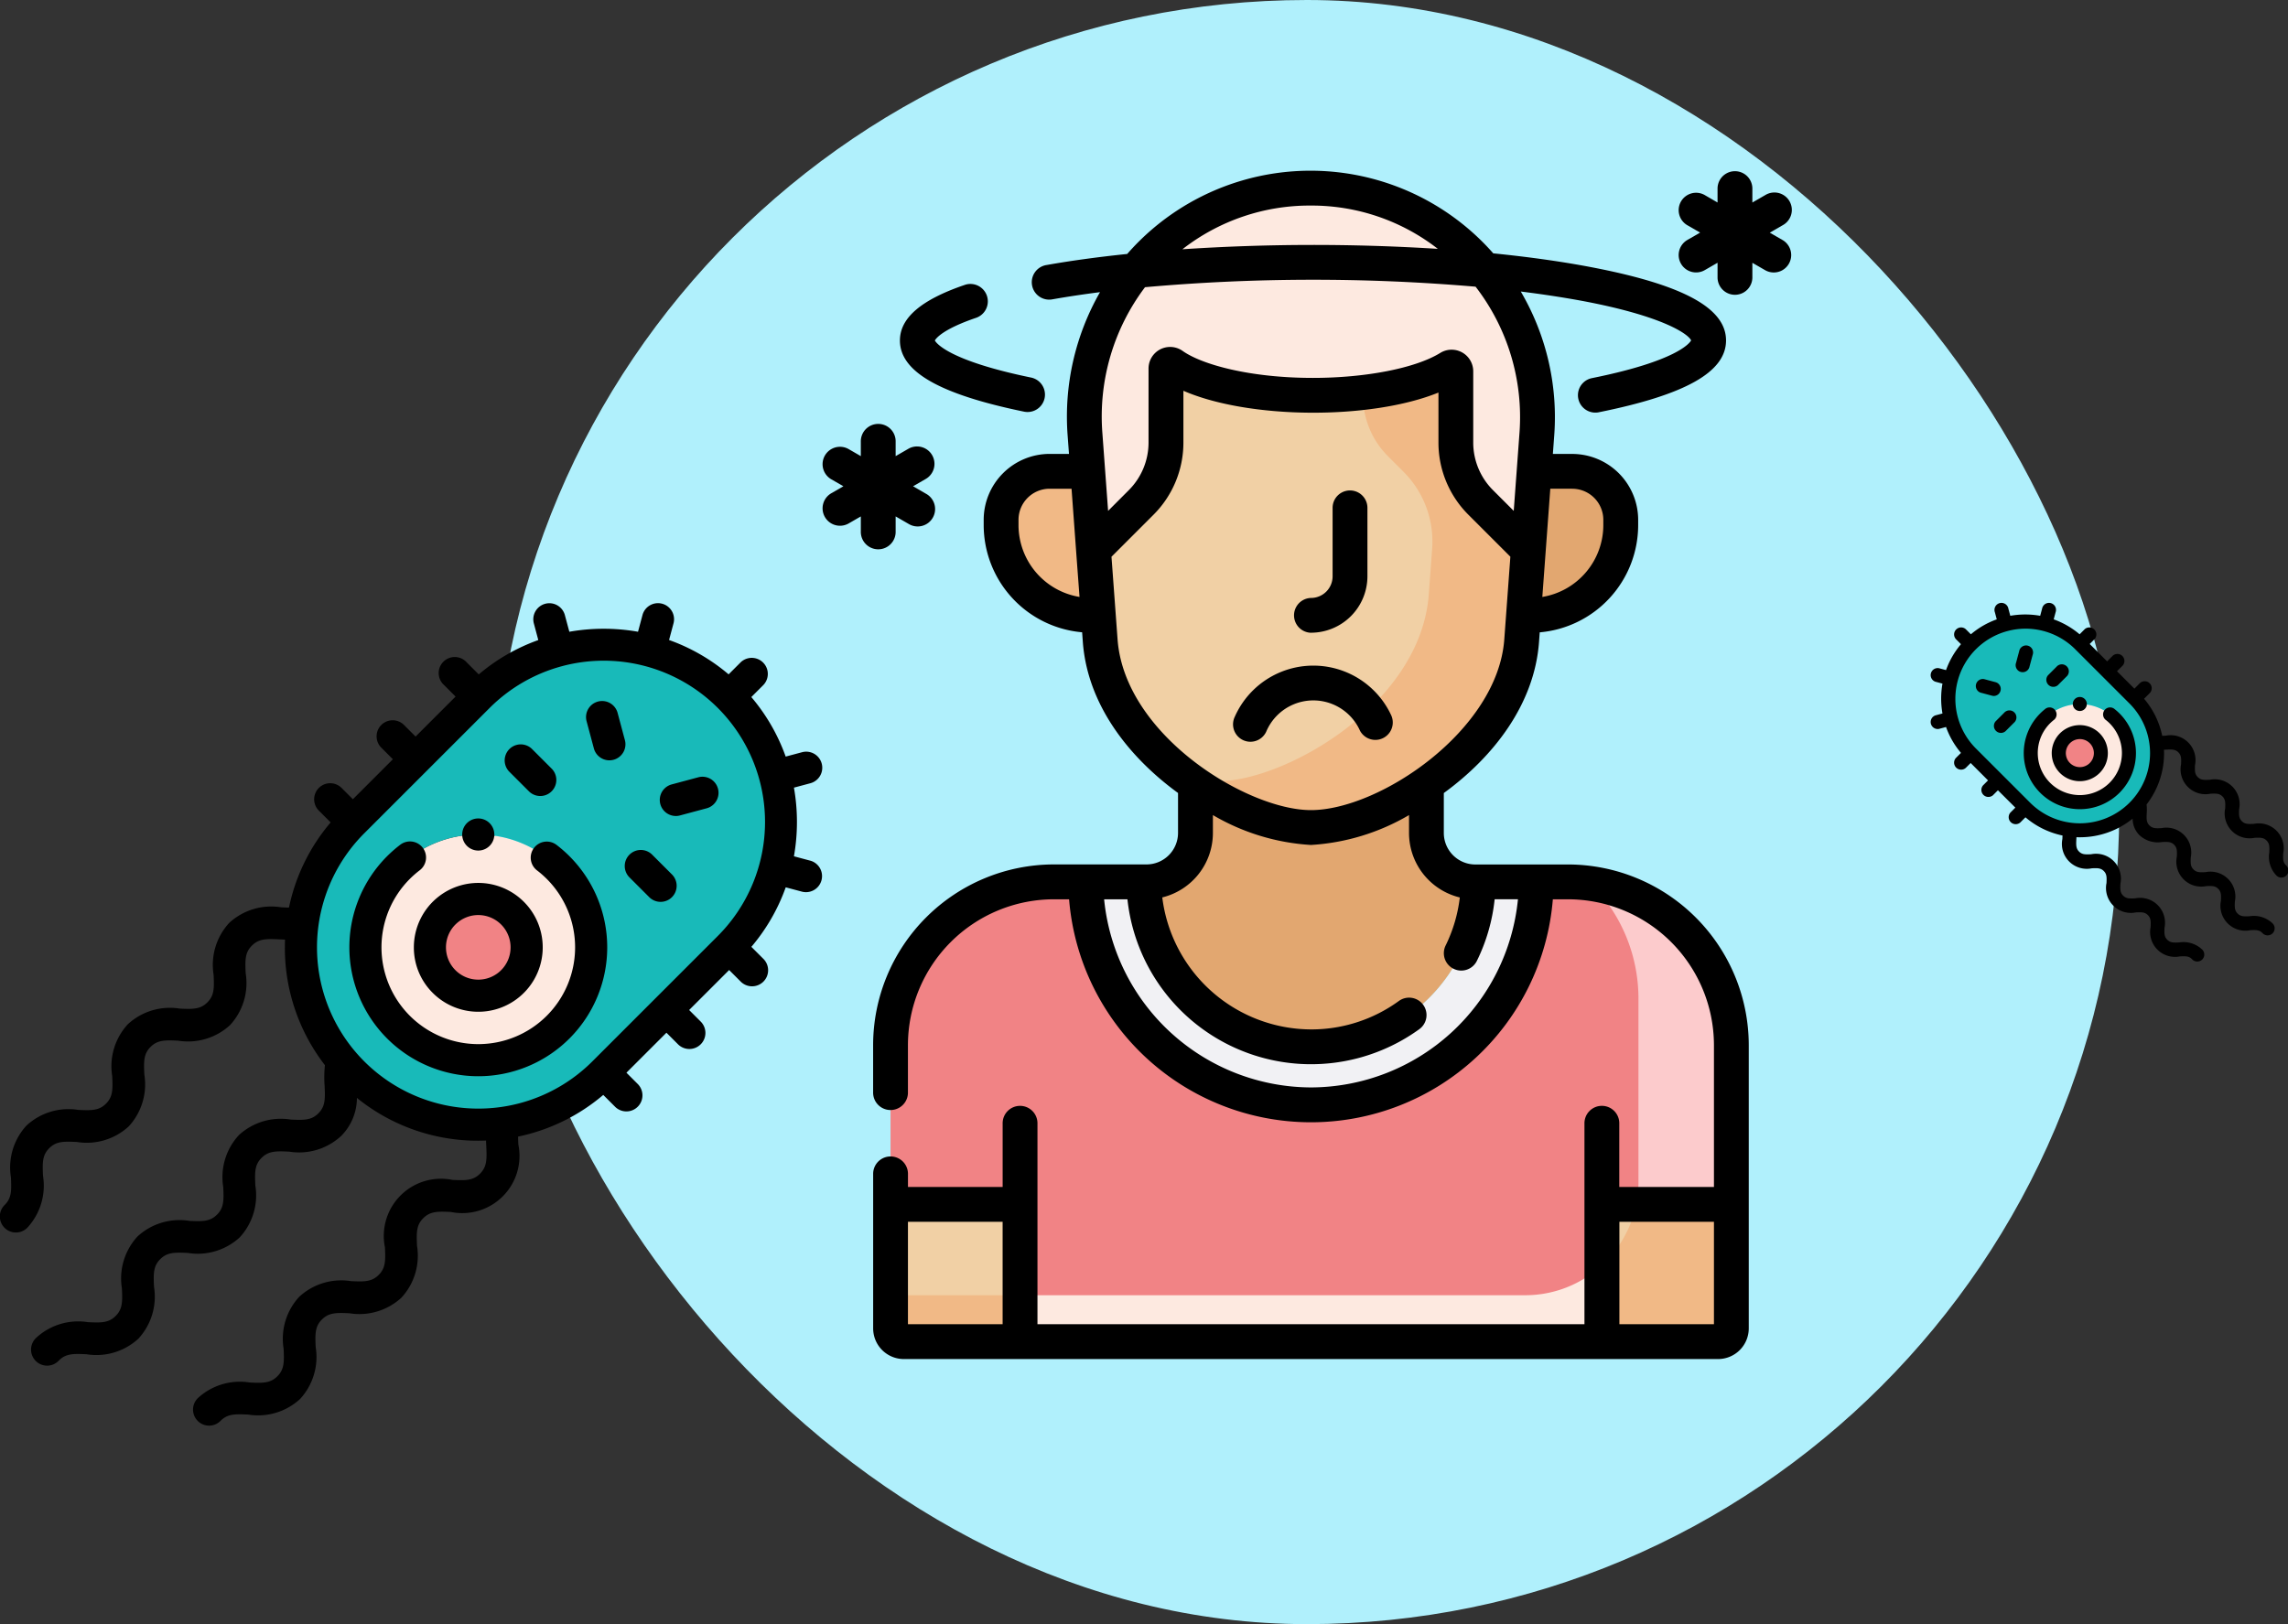 <svg xmlns="http://www.w3.org/2000/svg" width="195.758" height="139" viewBox="0 0 195.758 139">
  <rect x="0" y="0" width="195.758" height="139" fill="#333333" stroke="none"/>
  <g id="Grupo_146094" data-name="Grupo 146094" transform="translate(10525.315 6398)">
    <g id="Grupo_145999" data-name="Grupo 145999" transform="translate(-11214 -12128)">
      <g id="Grupo_145981" data-name="Grupo 145981" transform="translate(8338 12133)">
        <rect id="Rectángulo_44555" data-name="Rectángulo 44555" width="139" height="139" rx="69.5" transform="translate(-7607 -6403)" fill="#b0f0fc"/>
        <g id="mareado" transform="translate(-7626.218 -6388.387)">
          <path id="Trazado_194224" data-name="Trazado 194224" d="M349.907,141.829h-.6l.908-12.323h3.26a4.151,4.151,0,0,1,4.151,4.151v.454A7.718,7.718,0,0,1,349.907,141.829Z" transform="translate(-242.055 -103.782)" fill="#e2a770"/>
          <path id="Trazado_194225" data-name="Trazado 194225" d="M132.008,141.829h.6l-.908-12.323h-3.26a4.151,4.151,0,0,0-4.151,4.151v.454A7.718,7.718,0,0,0,132.008,141.829Z" transform="translate(-61.733 -103.782)" fill="#f1b986"/>
          <path id="Trazado_194226" data-name="Trazado 194226" d="M201.3,99.3l-4.065-4.065a7.285,7.285,0,0,1-2.134-5.151V84a.36.36,0,0,0-.553-.3c-2.275,1.406-6.649,2.357-11.671,2.357-5.288,0-9.857-1.055-12.014-2.585a.359.359,0,0,0-.564.3v6.318a7.285,7.285,0,0,1-2.134,5.151L164.1,99.3l.572,7.762c.7,9.443,12.337,15.987,18.028,15.987s17.333-6.544,18.028-15.987C200.727,107.064,201.3,99.3,201.3,99.3Z" transform="translate(-93.635 -66.839)" fill="#f1d0a5"/>
          <path id="Trazado_194227" data-name="Trazado 194227" d="M228.681,96.194a7.285,7.285,0,0,1-2.134-5.151V84.959a.36.36,0,0,0-.553-.3,19.059,19.059,0,0,1-7.392,2.117v.3a7.285,7.285,0,0,0,2.134,5.151l1.332,1.332a8.441,8.441,0,0,1,2.45,6.588l-.288,3.907c-.7,9.443-12.337,15.987-18.028,15.987a11.515,11.515,0,0,1-2.86-.417c3.69,2.778,7.98,4.39,10.805,4.39,5.691,0,17.333-6.544,18.028-15.987l.572-7.762-4.065-4.065Z" transform="translate(-125.082 -67.796)" fill="#f1b986"/>
          <path id="Trazado_194228" data-name="Trazado 194228" d="M179.734,7.5a19.38,19.38,0,0,0-19.545,21.033l.732,9.94,4.065-4.065a7.285,7.285,0,0,0,2.134-5.151V22.938a.359.359,0,0,1,.564-.3c2.157,1.529,6.726,2.585,12.014,2.585,5.022,0,9.4-.952,11.671-2.357a.36.36,0,0,1,.553.3v6.084a7.285,7.285,0,0,0,2.134,5.151l4.065,4.065.734-9.963A19.512,19.512,0,0,0,179.734,7.5Z" transform="translate(-90.457 -6.01)" fill="#fde9e0"/>
          <path id="Trazado_194229" data-name="Trazado 194229" d="M200.055,286.728a14.307,14.307,0,0,0,14.306-14.114h-.249a4.184,4.184,0,0,1-4.184-4.184v-4.192c-3.464,2.369-7.288,3.726-9.88,3.726s-6.416-1.357-9.88-3.726v4.192a4.184,4.184,0,0,1-4.184,4.184h-.236a14.307,14.307,0,0,0,14.306,14.115Z" transform="translate(-110.985 -211.752)" fill="#e2a770"/>
          <path id="Trazado_194230" data-name="Trazado 194230" d="M180.019,325.485a19.3,19.3,0,0,0,19.272-19.08h-4.966a14.307,14.307,0,0,1-28.612,0h-4.966a19.3,19.3,0,0,0,19.272,19.08Z" transform="translate(-90.949 -245.543)" fill="#f1f1f4"/>
          <path id="Trazado_194231" data-name="Trazado 194231" d="M148.6,334V320.382A13.977,13.977,0,0,0,134.619,306.4h-2.712a19.273,19.273,0,0,1-38.544,0H90.637A13.977,13.977,0,0,0,76.66,320.382V334H87.738v11.748h49.793V334Z" transform="translate(-23.564 -245.543)" fill="#f18385"/>
          <path id="Trazado_194232" data-name="Trazado 194232" d="M76.66,445.352v10.614a1.134,1.134,0,0,0,1.134,1.134h9.944V445.352Z" transform="translate(-23.564 -356.891)" fill="#f1d0a5"/>
          <path id="Trazado_194233" data-name="Trazado 194233" d="M76.66,484.5v2.838a1.134,1.134,0,0,0,1.134,1.134h9.944V484.5Z" transform="translate(-23.564 -388.261)" fill="#f1b986"/>
          <path id="Trazado_194234" data-name="Trazado 194234" d="M383.109,445.352V457.1h9.93a1.134,1.134,0,0,0,1.134-1.134V445.352Z" transform="translate(-269.142 -356.891)" fill="#f1d0a5"/>
          <path id="Trazado_194235" data-name="Trazado 194235" d="M386.039,445.352a9.683,9.683,0,0,1-2.929,5.2V457.1h9.93a1.134,1.134,0,0,0,1.134-1.134V445.352Z" transform="translate(-269.143 -356.891)" fill="#f1b986"/>
          <path id="Trazado_194236" data-name="Trazado 194236" d="M175.649,474.126H132.432V478.1h49.793v-6.544A9.661,9.661,0,0,1,175.649,474.126Z" transform="translate(-68.258 -377.889)" fill="#fde9e0"/>
          <path id="Trazado_194237" data-name="Trazado 194237" d="M378.276,307.086a13.933,13.933,0,0,1,4.08,9.869v15.676a9.744,9.744,0,0,1-.19,1.92H390.3V320.928A13.98,13.98,0,0,0,378.276,307.086Z" transform="translate(-265.269 -246.089)" fill="#fccbcc"/>
          <path id="Trazado_194238" data-name="Trazado 194238" d="M251.761,149.923a4.833,4.833,0,0,0,4.827-4.827v-5.859a1.49,1.49,0,0,0-2.98,0V145.1a1.85,1.85,0,0,1-1.848,1.848,1.49,1.49,0,0,0,0,2.979Z" transform="translate(-162.69 -110.386)"/>
          <path id="Trazado_194239" data-name="Trazado 194239" d="M225.035,219.589a1.489,1.489,0,0,0,1.988-.7,4.373,4.373,0,0,1,8.03-.1,1.49,1.49,0,0,0,2.656-1.35,7.348,7.348,0,0,0-13.371.163,1.49,1.49,0,0,0,.7,1.988Z" transform="translate(-141.791 -170.867)"/>
          <path id="Trazado_194240" data-name="Trazado 194240" d="M91.3,59.748a1.49,1.49,0,1,0,.6-2.918c-7.024-1.45-8.078-2.95-8.194-3.165.081-.153.625-.945,3.488-1.926a1.49,1.49,0,1,0-.966-2.818c-3.709,1.271-5.511,2.823-5.511,4.745C80.72,56.325,84.082,58.258,91.3,59.748Z" transform="translate(-26.818 -39.138)"/>
          <path id="Trazado_194241" data-name="Trazado 194241" d="M425.159,5.942,424.045,5.3l1.114-.643a1.49,1.49,0,1,0-1.49-2.58l-1.114.643V1.49a1.49,1.49,0,0,0-2.979,0V2.718L418.512,2.1a1.49,1.49,0,1,0-1.49,2.58l1.064.614-1.064.614a1.49,1.49,0,1,0,1.49,2.58l1.064-.614V9.165a1.49,1.49,0,0,0,2.979,0V7.879l1.114.643a1.49,1.49,0,0,0,1.49-2.58Z" transform="translate(-295.722)"/>
          <path id="Trazado_194242" data-name="Trazado 194242" d="M53.533,118.436V117.15l1.114.643a1.49,1.49,0,1,0,1.49-2.58l-1.114-.643,1.114-.643a1.49,1.49,0,0,0-1.49-2.58l-1.114.643v-1.229a1.49,1.49,0,1,0-2.979,0v1.229l-1.064-.614a1.49,1.49,0,0,0-1.49,2.58l1.064.614L48,115.184a1.49,1.49,0,0,0,1.49,2.58l1.064-.614v1.286a1.49,1.49,0,1,0,2.979,0Z" transform="translate(0 -87.566)"/>
          <path id="Trazado_194243" data-name="Trazado 194243" d="M128.609,59.373h-7.927a2.7,2.7,0,0,1-2.694-2.694v-3.42c4.275-3.115,7.754-7.615,8.145-12.923l.061-.831a9.22,9.22,0,0,0,8.422-9.174v-.454a5.647,5.647,0,0,0-5.641-5.64h-1.657l.12-1.625a21.241,21.241,0,0,0-2.865-12.275c1.864.231,3.621.5,5.246.8,7.069,1.326,9.125,2.891,9.328,3.384-.108.2-1.165,1.758-8.516,3.234a1.49,1.49,0,0,0,.587,2.921c7.448-1.5,10.916-3.45,10.916-6.151,0-2.725-3.532-4.692-11.115-6.191-2.623-.518-5.592-.942-8.8-1.264a20.822,20.822,0,0,0-31.32.052c-2.46.255-4.774.571-6.884.944A1.49,1.49,0,1,0,84.528,11c1.275-.225,2.628-.428,4.045-.61A21.44,21.44,0,0,0,85.8,22.634l.118,1.6H84.261a5.647,5.647,0,0,0-5.641,5.64v.454A9.22,9.22,0,0,0,87.042,39.5l.061.831c.391,5.309,3.867,9.806,8.145,12.923v3.42a2.7,2.7,0,0,1-2.694,2.694H84.626A15.484,15.484,0,0,0,69.16,74.839v4.02a1.49,1.49,0,1,0,2.979,0v-4.02A12.5,12.5,0,0,1,84.626,62.352h1.3a20.763,20.763,0,0,0,41.39,0h1.29A12.5,12.5,0,0,1,141.1,74.839V86.972H133V81.558a1.49,1.49,0,1,0-2.979,0V98.72h-46.8V81.559a1.49,1.49,0,1,0-2.979,0v5.413h-8.1v-1.16a1.49,1.49,0,0,0-2.979,0V99.076a2.627,2.627,0,0,0,2.624,2.624h69.667a2.627,2.627,0,0,0,2.624-2.624V74.839a15.484,15.484,0,0,0-15.467-15.467Zm.365-32.158a2.664,2.664,0,0,1,2.661,2.661v.454a6.238,6.238,0,0,1-5.219,6.146c.134-1.817.457-6.2.682-9.262h1.876ZM106.617,2.98a17.559,17.559,0,0,1,10.859,3.705,169.337,169.337,0,0,0-21.853.035,17.681,17.681,0,0,1,10.994-3.74Zm14.089,6.943a18.258,18.258,0,0,1,3.759,12.468c-.609,8.273-.079,1.065-.495,6.719l-1.765-1.765a5.757,5.757,0,0,1-1.7-4.1V17.164a1.85,1.85,0,0,0-2.826-1.57c-2.1,1.3-6.373,2.135-10.888,2.135-5.454,0-9.531-1.16-11.152-2.31a1.848,1.848,0,0,0-2.915,1.51v6.318a5.757,5.757,0,0,1-1.7,4.1L89.265,29.11l-.493-6.7A18.374,18.374,0,0,1,92.423,9.967a162.628,162.628,0,0,1,28.283-.044ZM81.6,30.329v-.454a2.664,2.664,0,0,1,2.661-2.661h1.876c.46,6.244.3,4.12.682,9.261A6.238,6.238,0,0,1,81.6,30.329Zm8.475,9.787-.521-7.081,3.583-3.583a8.718,8.718,0,0,0,2.57-6.2V18.831c5.611,2.44,16,2.512,21.822.153v4.264a8.717,8.717,0,0,0,2.57,6.2l3.583,3.583c-.631,8.575-.228,3.1-.521,7.082-.575,7.812-10.7,14.606-16.543,14.606-5.463,0-15.94-6.42-16.543-14.607Zm16.549,38.337a17.848,17.848,0,0,1-17.7-16.1h1.995a15.8,15.8,0,0,0,24.96,11.123,1.49,1.49,0,1,0-1.747-2.414,12.723,12.723,0,0,1-7.5,2.426A12.875,12.875,0,0,1,93.9,62.191a5.684,5.684,0,0,0,4.331-5.513V55.144a18.759,18.759,0,0,0,8.39,2.558,18.759,18.759,0,0,0,8.39-2.558v1.534a5.684,5.684,0,0,0,4.345,5.517,12.645,12.645,0,0,1-1.225,4.136,1.49,1.49,0,0,0,2.672,1.318,15.606,15.606,0,0,0,1.534-5.3h1.994A17.847,17.847,0,0,1,106.624,78.453ZM72.14,89.952h8.1V98.72h-8.1ZM133.01,98.72V89.952H141.1V98.72Z" transform="translate(-17.554 0)"/>
        </g>
        <g id="microorganismo" transform="translate(-7649.315 -6351.351)">
          <g id="Grupo_145979" data-name="Grupo 145979" transform="translate(25.747 3.54)">
            <circle id="Elipse_1263" data-name="Elipse 1263" cx="4.139" cy="4.139" r="4.139" transform="translate(11.037 21.749)" fill="#f18385"/>
            <path id="Trazado_194244" data-name="Trazado 194244" d="M234.275,150.623a4.139,4.139,0,1,1,0,5.853,4.139,4.139,0,0,1,0-5.853Zm9.755,9.755a9.657,9.657,0,1,0-13.658,0A9.657,9.657,0,0,0,244.03,160.379Z" transform="translate(-222.025 -127.662)" fill="#fde9e0" fill-rule="evenodd"/>
            <path id="Trazado_194245" data-name="Trazado 194245" d="M195.73,44.829a9.657,9.657,0,1,1,0,13.658A9.657,9.657,0,0,1,195.73,44.829Zm-3.9,17.56a15.176,15.176,0,0,0,21.462,0L224.02,51.658A15.176,15.176,0,0,0,202.559,30.2L191.828,40.927a15.176,15.176,0,0,0,0,21.462Z" transform="translate(-187.383 -25.769)" fill="#18bab9" fill-rule="evenodd"/>
          </g>
          <g id="Grupo_145980" data-name="Grupo 145980" transform="translate(-0.001 -0.001)">
            <path id="Trazado_194246" data-name="Trazado 194246" d="M259.32,183.482a5.513,5.513,0,1,0-1.615-3.9A5.477,5.477,0,0,0,259.32,183.482Zm1.943-5.853a2.764,2.764,0,1,1-.81,1.955A2.756,2.756,0,0,1,261.263,177.628Z" transform="translate(-222.295 -150.154)"/>
            <path id="Trazado_194247" data-name="Trazado 194247" d="M236.407,149.552a11.144,11.144,0,0,0-1.106-.968,1.374,1.374,0,1,0-1.67,2.183,8.4,8.4,0,0,1,.832.728,8.283,8.283,0,1,1-11.714,0,8.458,8.458,0,0,1,.833-.729,1.374,1.374,0,1,0-1.67-2.182,11.193,11.193,0,0,0-1.106.968,11.031,11.031,0,1,0,15.6,0Z" transform="translate(-187.683 -127.923)"/>
            <path id="Trazado_194248" data-name="Trazado 194248" d="M69.333,22.012l-1.405-.376a16.918,16.918,0,0,0,0-5.876l1.405-.376a1.374,1.374,0,0,0-.711-2.655l-1.4.374a16.359,16.359,0,0,0-2.94-5.095l1.02-1.02a1.374,1.374,0,0,0-1.943-1.943l-1.02,1.02a16.359,16.359,0,0,0-5.095-2.94l.374-1.4a1.374,1.374,0,1,0-2.654-.711l-.376,1.405a16.918,16.918,0,0,0-5.876,0l-.376-1.4a1.374,1.374,0,1,0-2.654.711l.374,1.4a16.359,16.359,0,0,0-5.095,2.94l-1.02-1.02A1.374,1.374,0,1,0,38,6.987l.979.979-3.422,3.422-.979-.979a1.374,1.374,0,1,0-1.943,1.943l.979.979-3.422,3.422-.979-.979a1.374,1.374,0,0,0-1.943,1.943l1.02,1.02a16.388,16.388,0,0,0-3.566,7.287c-.216,0-.442-.012-.674-.023a5.3,5.3,0,0,0-4.439,1.335,5.3,5.3,0,0,0-1.335,4.439c.055,1.147.057,1.773-.533,2.363s-1.215.588-2.363.533a5.3,5.3,0,0,0-4.439,1.335A5.3,5.3,0,0,0,9.6,40.445c.055,1.147.057,1.773-.533,2.363s-1.215.588-2.363.533A5.3,5.3,0,0,0,2.27,44.676,5.3,5.3,0,0,0,.935,49.114C.99,50.262.991,50.888.4,51.477a1.374,1.374,0,1,0,1.943,1.943A5.3,5.3,0,0,0,3.68,48.982c-.055-1.147-.057-1.773.533-2.363s1.216-.589,2.363-.533a5.3,5.3,0,0,0,4.439-1.335,5.3,5.3,0,0,0,1.335-4.439c-.055-1.147-.057-1.773.533-2.363s1.216-.588,2.363-.533a5.3,5.3,0,0,0,4.439-1.335,5.3,5.3,0,0,0,1.335-4.439c-.055-1.147-.057-1.774.533-2.363s1.216-.588,2.363-.533c.152.007.31.015.471.02-.009.22-.014.441-.014.662A16.425,16.425,0,0,0,27.8,39.514a9.8,9.8,0,0,0-.027,1.758c.055,1.147.056,1.774-.533,2.363s-1.216.588-2.363.533A5.3,5.3,0,0,0,20.437,45.5,5.3,5.3,0,0,0,19.1,49.942c.055,1.147.057,1.773-.533,2.363s-1.216.588-2.363.533a5.3,5.3,0,0,0-4.439,1.335,5.3,5.3,0,0,0-1.335,4.439c.055,1.147.057,1.773-.533,2.363s-1.215.589-2.363.533A5.3,5.3,0,0,0,3.1,62.843,1.374,1.374,0,1,0,5.04,64.786c.59-.59,1.216-.588,2.363-.533a5.3,5.3,0,0,0,4.439-1.335,5.3,5.3,0,0,0,1.335-4.439c-.055-1.147-.057-1.773.533-2.363s1.216-.588,2.363-.533a5.3,5.3,0,0,0,4.439-1.335,5.3,5.3,0,0,0,1.335-4.439c-.055-1.147-.057-1.773.533-2.363s1.215-.588,2.363-.533a5.3,5.3,0,0,0,4.439-1.335,4.624,4.624,0,0,0,1.355-3.264,16.424,16.424,0,0,0,10.386,3.663c.222,0,.442-.005.662-.014.005.161.012.318.02.471.055,1.147.056,1.774-.533,2.364s-1.216.589-2.363.533A4.894,4.894,0,0,0,32.934,55.1c.055,1.147.057,1.773-.533,2.363s-1.216.588-2.363.533A5.3,5.3,0,0,0,25.6,59.336a5.3,5.3,0,0,0-1.335,4.439c.055,1.147.057,1.773-.533,2.363s-1.215.589-2.363.533a5.3,5.3,0,0,0-4.439,1.335,1.374,1.374,0,1,0,1.943,1.943c.59-.59,1.215-.588,2.363-.533a5.3,5.3,0,0,0,4.439-1.335,5.3,5.3,0,0,0,1.335-4.439c-.055-1.147-.057-1.774.533-2.363s1.216-.588,2.363-.533a5.3,5.3,0,0,0,4.439-1.335,5.3,5.3,0,0,0,1.335-4.439c-.055-1.147-.057-1.774.533-2.363s1.216-.589,2.363-.533A4.895,4.895,0,0,0,44.349,46.3c-.011-.232-.021-.458-.023-.674a16.388,16.388,0,0,0,7.287-3.567l1.02,1.02a1.374,1.374,0,0,0,1.943-1.943l-.979-.979,3.422-3.422.979.979a1.374,1.374,0,1,0,1.943-1.943l-.979-.979,3.422-3.422.979.979a1.374,1.374,0,1,0,1.943-1.943l-1.02-1.02a16.359,16.359,0,0,0,2.94-5.095l1.4.374a1.374,1.374,0,0,0,.711-2.654ZM31.164,39.187a13.8,13.8,0,0,1,0-19.518L41.894,8.938A13.8,13.8,0,0,1,61.413,28.456L50.682,39.187a13.8,13.8,0,0,1-19.518,0Z" transform="translate(0.001 0.001)"/>
            <path id="Trazado_194249" data-name="Trazado 194249" d="M365.613,64.926a1.374,1.374,0,1,0,2.654-.711l-.611-2.282a1.374,1.374,0,1,0-2.654.711Z" transform="translate(-314.807 -52.544)"/>
            <path id="Trazado_194250" data-name="Trazado 194250" d="M412.162,111.278a1.379,1.379,0,0,0,.357-.047l2.282-.612a1.374,1.374,0,0,0-.711-2.655l-2.282.612a1.374,1.374,0,0,0,.355,2.7Z" transform="translate(-354.343 -93.089)"/>
            <path id="Trazado_194251" data-name="Trazado 194251" d="M389.5,155.951l1.671,1.671a1.374,1.374,0,1,0,1.943-1.943l-1.671-1.671a1.374,1.374,0,1,0-1.943,1.943Z" transform="translate(-335.633 -132.499)"/>
            <path id="Trazado_194252" data-name="Trazado 194252" d="M316.248,91.7a1.374,1.374,0,1,0,1.943-1.943l-1.671-1.671a1.374,1.374,0,0,0-1.943,1.943Z" transform="translate(-271.005 -75.636)"/>
            <path id="Trazado_194253" data-name="Trazado 194253" d="M289.2,136.642a1.374,1.374,0,0,0,0-2.748h0a1.374,1.374,0,1,0,0,2.748Z" transform="translate(-248.28 -115.496)"/>
          </g>
        </g>
        <g id="microorganismo-2" data-name="microorganismo" transform="translate(-7484.176 -6351.353)">
          <g id="Grupo_145979-2" data-name="Grupo 145979" transform="translate(1.541 1.541)">
            <ellipse id="Elipse_1263-2" data-name="Elipse 1263" cx="1.801" cy="1.801" rx="1.801" ry="1.801" transform="translate(9.466 9.466)" fill="#f18385"/>
            <path id="Trazado_194244-2" data-name="Trazado 194244" d="M233.02,146.822a1.8,1.8,0,1,0,0,2.547,1.8,1.8,0,0,0,0-2.547Zm-4.246,4.246a4.2,4.2,0,1,1,5.944,0A4.2,4.2,0,0,1,228.775,151.068Z" transform="translate(-220.48 -136.829)" fill="#fde9e0" fill-rule="evenodd"/>
            <path id="Trazado_194245-2" data-name="Trazado 194245" d="M201.622,34.064a4.2,4.2,0,1,0,0,5.944A4.2,4.2,0,0,0,201.622,34.064Zm1.7,7.642a6.6,6.6,0,0,1-9.34,0l-4.67-4.67a6.6,6.6,0,1,1,9.34-9.34l4.67,4.67a6.6,6.6,0,0,1,0,9.34Z" transform="translate(-187.383 -25.769)" fill="#18bab9" fill-rule="evenodd"/>
          </g>
          <g id="Grupo_145980-2" data-name="Grupo 145980" transform="translate(0 0)">
            <path id="Trazado_194246-2" data-name="Trazado 194246" d="M261.8,178.168a2.4,2.4,0,1,1,.7-1.7A2.384,2.384,0,0,1,261.8,178.168Zm-.846-2.547a1.2,1.2,0,1,0,.352.851A1.2,1.2,0,0,0,260.954,175.62Z" transform="translate(-247.295 -163.663)"/>
            <path id="Trazado_194247-2" data-name="Trazado 194247" d="M218.984,148.846a4.852,4.852,0,0,1,.481-.421.6.6,0,0,1,.727.95,3.656,3.656,0,0,0-.362.317,3.6,3.6,0,1,0,5.1,0,3.68,3.68,0,0,0-.363-.317.6.6,0,0,1,.727-.95,4.874,4.874,0,0,1,.482.421,4.8,4.8,0,1,1-6.79,0Z" transform="translate(-209.571 -139.433)"/>
            <path id="Trazado_194248-2" data-name="Trazado 194248" d="M.443,9.579l.612-.164a7.363,7.363,0,0,1,0-2.557L.443,6.694a.6.6,0,0,1,.31-1.155l.607.163A7.119,7.119,0,0,1,2.639,3.484L2.195,3.04a.6.6,0,0,1,.846-.846l.444.444A7.119,7.119,0,0,1,5.7,1.359L5.539.752A.6.6,0,1,1,6.694.442l.164.612a7.363,7.363,0,0,1,2.557,0L9.579.442a.6.6,0,1,1,1.155.31l-.163.607a7.119,7.119,0,0,1,2.217,1.279l.444-.444a.6.6,0,0,1,.846.846l-.426.426,1.489,1.489.426-.426a.6.6,0,1,1,.846.846l-.426.426,1.489,1.489.426-.426a.6.6,0,1,1,.846.846l-.444.444a7.132,7.132,0,0,1,1.552,3.171c.094,0,.192-.005.294-.01a2.13,2.13,0,0,1,2.513,2.513c-.024.5-.025.772.232,1.028s.529.256,1.028.232A2.13,2.13,0,0,1,26.437,17.6c-.024.5-.025.772.232,1.029s.529.256,1.028.232a2.13,2.13,0,0,1,2.513,2.513c-.024.5-.025.772.232,1.028a.6.6,0,1,1-.846.846,2.307,2.307,0,0,1-.581-1.932c.024-.5.025-.772-.232-1.029s-.529-.256-1.028-.232a2.13,2.13,0,0,1-2.513-2.513c.024-.5.025-.772-.232-1.028s-.529-.256-1.028-.232a2.13,2.13,0,0,1-2.513-2.513c.024-.5.025-.772-.232-1.029s-.529-.256-1.029-.232l-.2.009c0,.1.006.192.006.288A7.148,7.148,0,0,1,18.519,17.2a4.264,4.264,0,0,1,.012.765c-.024.5-.025.772.232,1.029s.529.256,1.028.232A2.13,2.13,0,0,1,22.3,21.734c-.024.5-.025.772.232,1.028s.529.256,1.028.232a2.13,2.13,0,0,1,2.513,2.513c-.024.5-.025.772.232,1.028s.529.256,1.029.232a2.307,2.307,0,0,1,1.932.581.6.6,0,1,1-.846.846c-.257-.257-.529-.256-1.028-.232a2.13,2.13,0,0,1-2.513-2.513c.024-.5.025-.772-.232-1.028s-.529-.256-1.028-.232a2.13,2.13,0,0,1-2.513-2.513c.024-.5.025-.772-.232-1.028s-.529-.256-1.028-.232a2.308,2.308,0,0,1-1.932-.581,2.012,2.012,0,0,1-.59-1.421,7.148,7.148,0,0,1-4.52,1.594c-.1,0-.192,0-.288-.006,0,.07-.005.138-.009.2-.024.5-.025.772.232,1.029s.529.256,1.029.232a2.13,2.13,0,0,1,2.513,2.513c-.024.5-.025.772.232,1.028s.529.256,1.028.232a2.13,2.13,0,0,1,2.513,2.513c-.024.5-.025.772.232,1.028s.529.256,1.028.232a2.307,2.307,0,0,1,1.932.581.6.6,0,1,1-.846.846c-.257-.257-.529-.256-1.029-.232A2.13,2.13,0,0,1,18.862,27.7c.024-.5.025-.772-.232-1.029s-.529-.256-1.028-.232a2.13,2.13,0,0,1-2.513-2.513c.024-.5.025-.772-.232-1.029s-.529-.256-1.028-.232a2.13,2.13,0,0,1-2.513-2.513c0-.1.009-.2.01-.293A7.132,7.132,0,0,1,8.155,18.3l-.444.444a.6.6,0,0,1-.846-.846l.426-.426L5.8,15.987l-.426.426a.6.6,0,0,1-.846-.846l.426-.426L3.467,13.652l-.426.426a.6.6,0,0,1-.846-.846l.444-.444a7.119,7.119,0,0,1-1.279-2.217l-.607.163a.6.6,0,0,1-.31-1.155Zm16.612,7.475a6.006,6.006,0,0,0,0-8.495l-4.67-4.67A6.007,6.007,0,0,0,3.89,12.384l4.67,4.67a6.007,6.007,0,0,0,8.495,0Z" transform="translate(0.001 0.001)"/>
            <path id="Trazado_194249-2" data-name="Trazado 194249" d="M366.13,62.66a.6.6,0,1,1-1.155-.31l.266-.993a.6.6,0,1,1,1.155.31Z" transform="translate(-357.623 -57.271)"/>
            <path id="Trazado_194250-2" data-name="Trazado 194250" d="M412.38,109.38a.6.6,0,0,1-.155-.021l-.993-.266a.6.6,0,0,1,.31-1.155l.993.266a.6.6,0,0,1-.154,1.176Z" transform="translate(-406.925 -101.464)"/>
            <path id="Trazado_194251-2" data-name="Trazado 194251" d="M390.845,154.626l-.727.727a.6.6,0,0,1-.846-.846l.727-.727a.6.6,0,1,1,.846.846Z" transform="translate(-383.671 -144.419)"/>
            <path id="Trazado_194252-2" data-name="Trazado 194252" d="M315.2,89.432a.6.6,0,0,1-.846-.846l.727-.727a.6.6,0,1,1,.846.846Z" transform="translate(-304.268 -82.441)"/>
            <path id="Trazado_194253-2" data-name="Trazado 194253" d="M288.428,135.09a.6.6,0,0,1,0-1.2h0a.6.6,0,1,1,0,1.2Z" transform="translate(-275.621 -125.887)"/>
          </g>
        </g>
      </g>
    </g>
  </g>
</svg>
